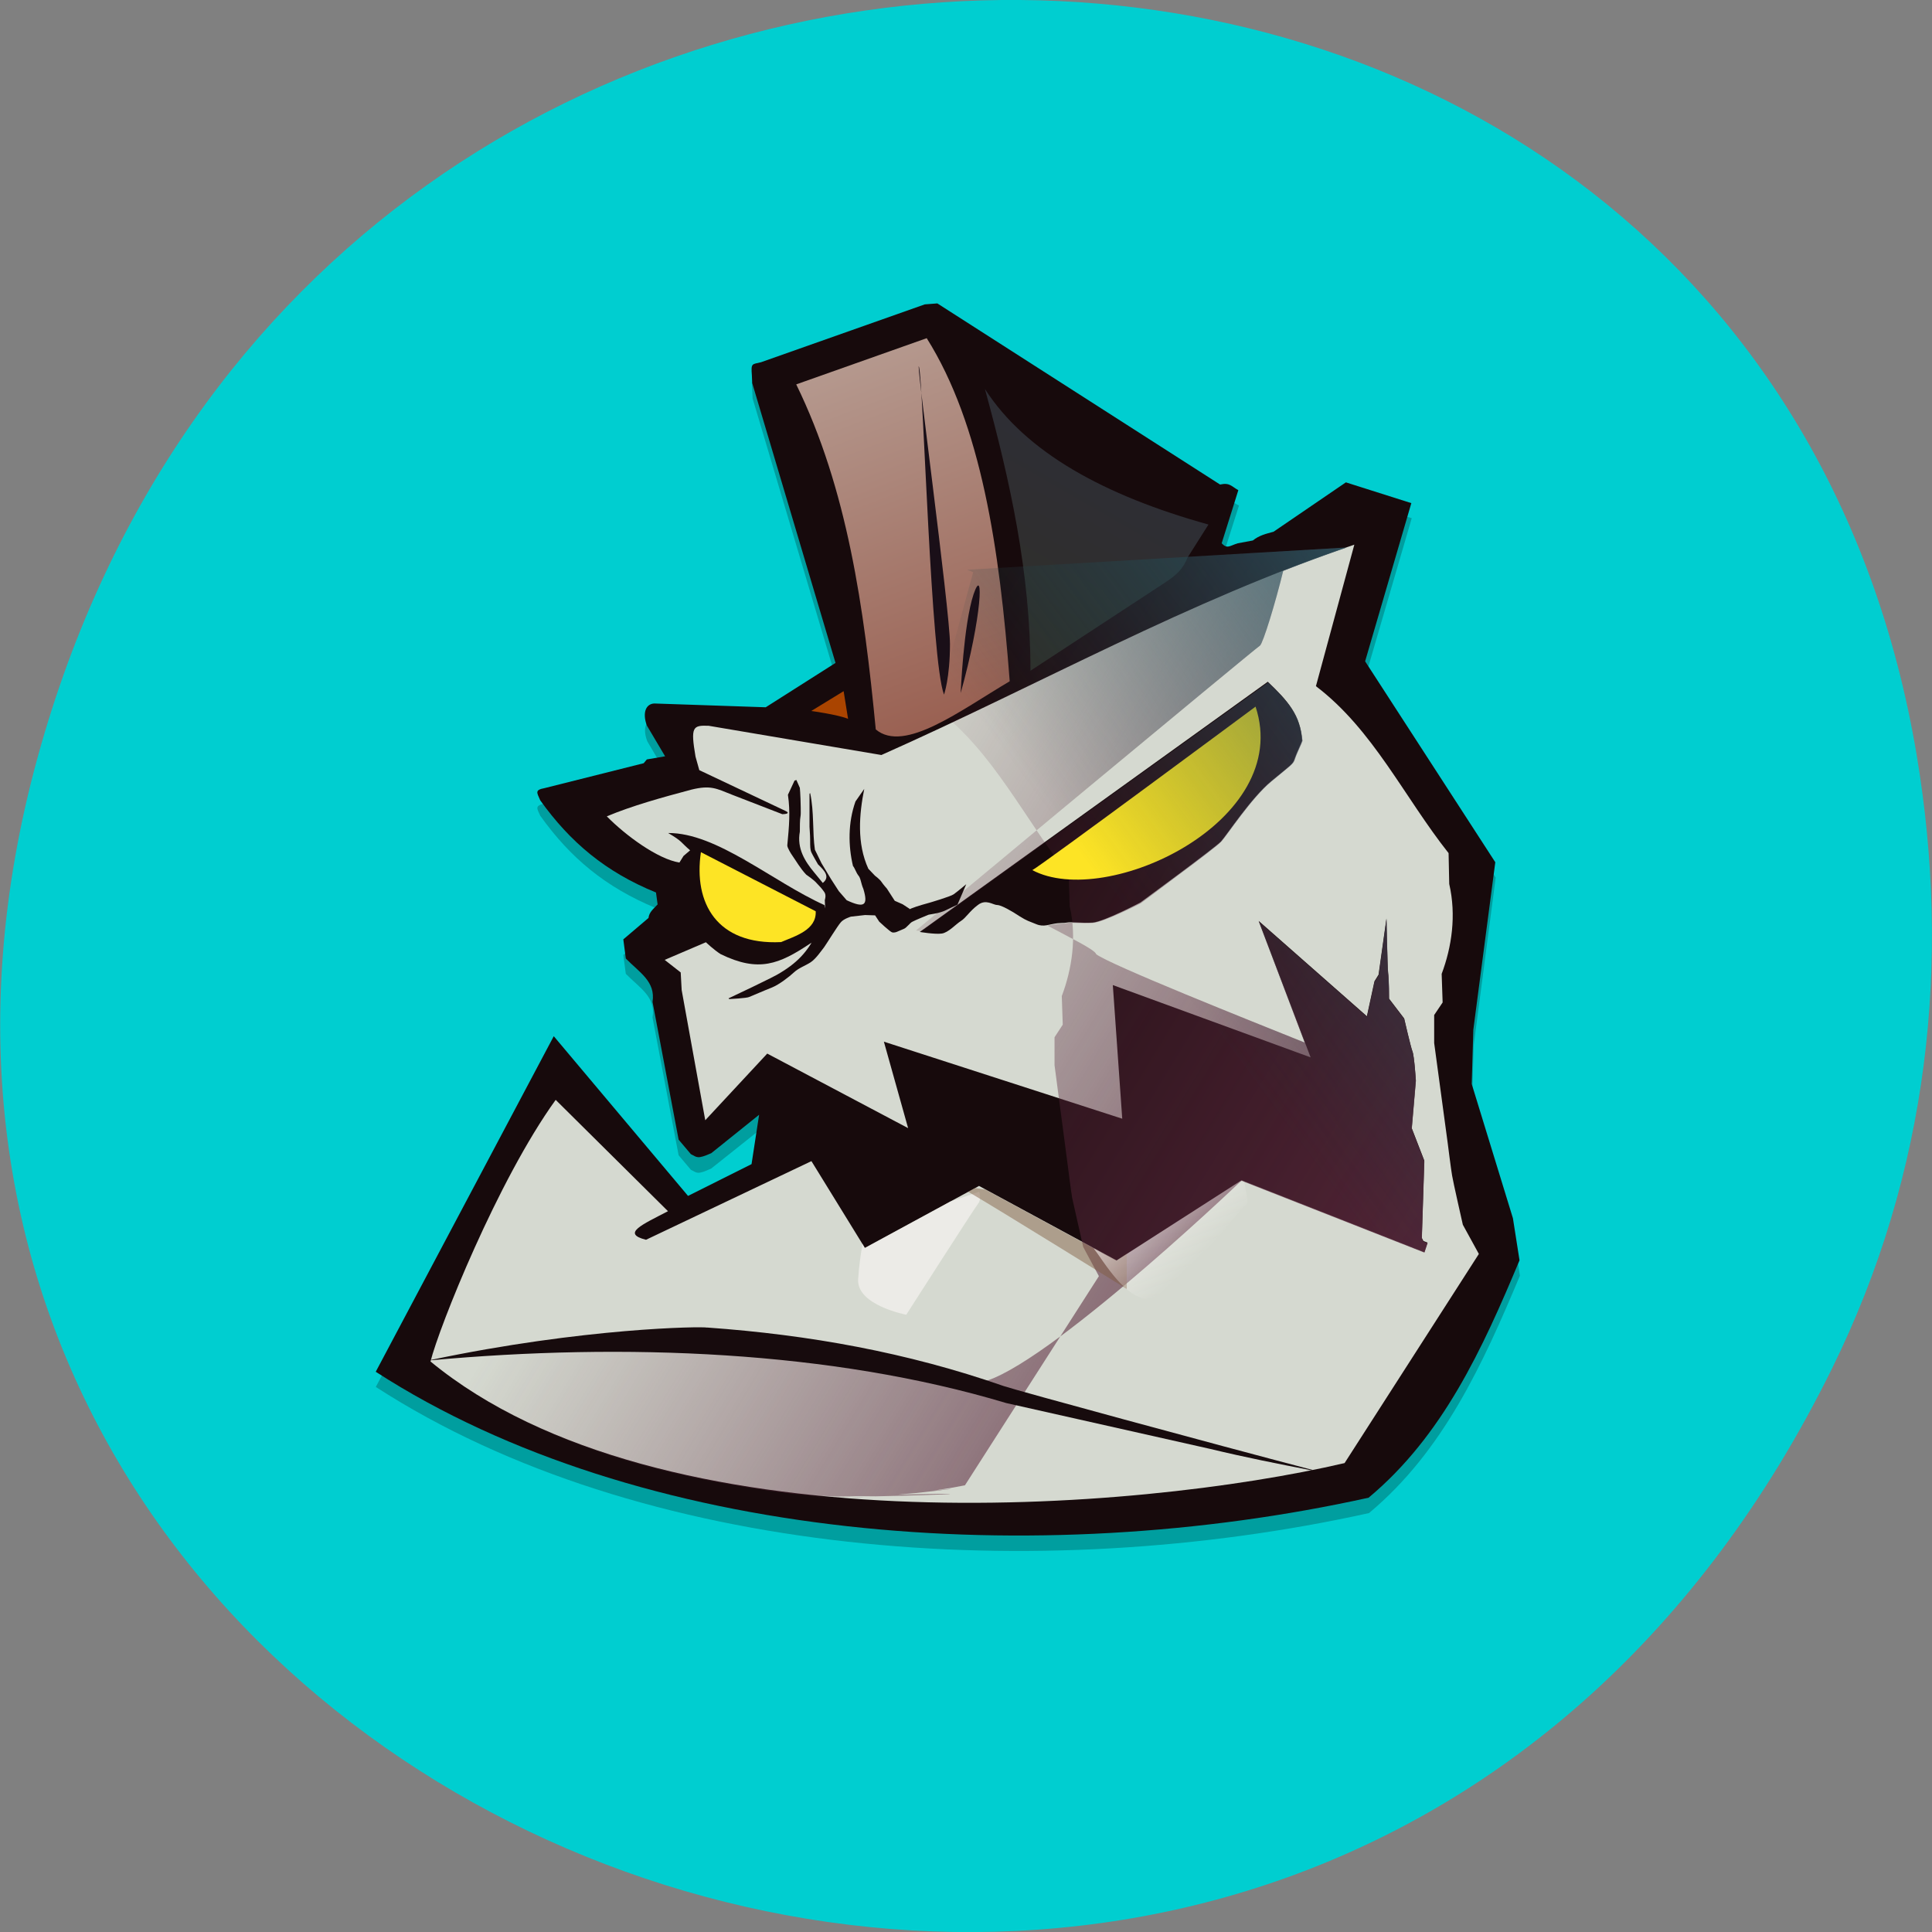 <svg xmlns="http://www.w3.org/2000/svg" viewBox="0 0 24 24"><rect x="0" y="0" width="24" height="24" fill="#808080" stroke="none"/><defs><linearGradient id="3" gradientUnits="userSpaceOnUse" x1="10.759" y1="3.98" x2="7.597" y2="6.222" gradientTransform="matrix(1.858 0 0 1.761 -0.813 -0.509)"><stop stop-color="#2f7182"/><stop offset="1" stop-color="#19383d" stop-opacity="0"/></linearGradient><linearGradient id="4" gradientUnits="userSpaceOnUse" x1="7.698" y1="8.644" x2="8.337" y2="9.283" gradientTransform="matrix(1.858 0 0 1.761 -0.813 -0.509)"><stop stop-color="#fdfaf8"/><stop offset="1" stop-color="#fdfaf8" stop-opacity="0"/></linearGradient><linearGradient id="2" gradientUnits="userSpaceOnUse" x1="7.194" y1="5.169" x2="8.158" y2="3.576" gradientTransform="matrix(1.858 0 0 1.761 -0.813 -0.509)"><stop stop-color="#302f27"/><stop offset="1" stop-color="#2e2e36"/></linearGradient><linearGradient id="0" gradientUnits="userSpaceOnUse" x1="9.548" y1="11.246" x2="4.533" y2="8.35" gradientTransform="matrix(1.858 0 0 1.761 -0.813 -0.509)"><stop stop-color="#59283c"/><stop offset="1" stop-color="#59283c" stop-opacity="0"/></linearGradient><linearGradient id="1" gradientUnits="userSpaceOnUse" x1="6.88" y1="5.617" x2="5.714" y2="2.679" gradientTransform="matrix(1.858 0 0 1.761 -0.813 -0.509)"><stop stop-color="#975b4c"/><stop offset="1" stop-color="#b89f95"/></linearGradient></defs><path d="m 22.758 17 c -6.555 13.305 -26 5.891 -22.289 -7.598 c 3.496 -12.711 21.266 -12.352 23.34 -0.027 c 0.43 2.57 0.152 5.184 -1.051 7.625" fill="#00ced0"/><g fill-rule="evenodd"><path d="m 4.668 17.23 l 2.211 -4.164 l 1.664 1.984 l 0.793 -0.395 l 0.094 -0.613 l -0.594 0.473 c -0.176 0.082 -0.176 0.055 -0.254 0.016 l -0.152 -0.18 l -0.324 -1.711 c 0.043 -0.258 -0.156 -0.363 -0.332 -0.543 l -0.031 -0.234 l 0.313 -0.27 c 0.012 -0.074 0.066 -0.109 0.113 -0.164 l -0.02 -0.148 c -0.625 -0.258 -1.066 -0.625 -1.438 -1.148 c -0.043 -0.094 -0.07 -0.125 0.059 -0.152 l 1.227 -0.305 l 0.043 -0.051 l 0.223 -0.039 l -0.223 -0.379 c -0.062 -0.168 -0.012 -0.273 0.094 -0.277 l 1.379 0.051 l 0.871 -0.555 l -1.035 -3.477 l -0.004 -0.09 c -0.012 -0.156 0 -0.141 0.113 -0.168 l 2.035 -0.719 l 0.156 -0.008 l 3.512 2.25 c 0.121 -0.027 0.141 0.023 0.23 0.066 l -0.211 0.664 c 0.07 0.07 0.098 0.027 0.199 0 l 0.188 -0.039 c 0.082 -0.063 0.16 -0.082 0.262 -0.109 l 0.895 -0.613 l 0.813 0.254 l -0.574 1.965 l 1.617 2.5 l -0.273 2.082 l -0.02 0.672 l 0.512 1.668 l 0.082 0.523 c -0.461 1.098 -0.953 2.18 -1.875 2.949 c -4.117 0.91 -9.05 0.559 -12.336 -1.566" fill-opacity="0.235"/><path d="m 4.668 17.04 l 2.211 -4.168 l 1.668 1.984 l 0.789 -0.395 l 0.094 -0.613 l -0.594 0.477 c -0.176 0.078 -0.176 0.051 -0.254 0.012 l -0.152 -0.18 l -0.324 -1.711 c 0.039 -0.254 -0.16 -0.363 -0.332 -0.539 l -0.031 -0.238 l 0.313 -0.266 c 0.008 -0.074 0.063 -0.113 0.113 -0.168 l -0.02 -0.148 c -0.625 -0.254 -1.066 -0.625 -1.438 -1.145 c -0.043 -0.098 -0.07 -0.129 0.055 -0.152 l 1.23 -0.309 l 0.039 -0.047 l 0.227 -0.039 l -0.227 -0.383 c -0.059 -0.164 -0.008 -0.27 0.094 -0.273 l 1.383 0.047 l 0.867 -0.551 l -1.035 -3.477 l -0.004 -0.094 c -0.012 -0.156 0 -0.137 0.113 -0.164 l 2.035 -0.719 l 0.156 -0.012 l 3.512 2.25 c 0.121 -0.027 0.141 0.023 0.227 0.07 l -0.207 0.66 c 0.07 0.074 0.098 0.031 0.199 0 l 0.188 -0.035 c 0.078 -0.063 0.16 -0.082 0.258 -0.109 l 0.898 -0.613 l 0.813 0.258 l -0.574 1.965 l 1.617 2.496 l -0.273 2.082 l -0.02 0.672 l 0.512 1.668 l 0.082 0.523 c -0.461 1.102 -0.953 2.18 -1.875 2.949 c -4.117 0.91 -9.05 0.555 -12.336 -1.566" fill="#170a0c"/><path d="m 16.824 6.766 c -2.063 0.695 -3.914 1.742 -5.875 2.613 l -2.145 -0.363 c -0.199 -0.008 -0.227 0.012 -0.164 0.383 l 0.047 0.168 l 1.082 0.512 c 0.051 0.031 -0.031 0.035 -0.051 0.035 l -0.625 -0.242 c -0.195 -0.078 -0.266 -0.121 -0.504 -0.063 c -0.367 0.098 -0.734 0.199 -1.051 0.332 c 0.234 0.238 0.633 0.531 0.902 0.574 l 0.051 -0.082 l 0.082 -0.07 c -0.117 -0.098 -0.09 -0.109 -0.273 -0.215 c 0.605 -0.004 1.297 0.605 1.941 0.895 l 0.098 0.34 c 0 0 -0.246 0.129 -0.273 0.137 c -0.387 0.258 -0.641 0.363 -1.113 0.133 c -0.082 -0.051 -0.184 -0.148 -0.184 -0.148 l -0.512 0.219 l 0.199 0.156 l 0.012 0.219 l 0.293 1.617 l 0.77 -0.828 l 1.75 0.926 l -0.301 -1.074 l 2.961 0.957 l -0.117 -1.66 l 2.457 0.898 l -0.645 -1.695 l 1.344 1.184 l 0.094 -0.434 l 0.051 -0.082 l 0.098 -0.699 c 0 0 0.012 0.59 0.02 0.672 c 0.012 0.078 0.012 0.324 0.012 0.324 l 0.188 0.246 c 0 0 0.082 0.355 0.102 0.406 c 0.023 0.051 0.043 0.363 0.043 0.363 l -0.051 0.594 l 0.156 0.402 l -0.031 0.961 l 0.02 0.039 l 0.051 0.02 l -0.039 0.117 l -2.27 -0.891 l -1.551 0.996 l -1.711 -0.926 l -1.418 0.77 l -0.664 -1.078 l -2.055 0.977 c -0.309 -0.078 -0.047 -0.188 0.273 -0.355 l -1.395 -1.383 c -0.719 0.996 -1.449 2.824 -1.555 3.25 c 2.848 2.344 8.781 1.863 11.355 1.262 l 1.668 -2.598 l -0.199 -0.363 c 0 0 -0.125 -0.551 -0.133 -0.609 c -0.012 -0.063 -0.055 -0.406 -0.055 -0.406 l -0.168 -1.242 v -0.348 l 0.105 -0.156 l -0.012 -0.355 c 0.125 -0.332 0.184 -0.727 0.094 -1.117 l -0.008 -0.383 c -0.551 -0.695 -0.938 -1.535 -1.648 -2.074 m -0.598 -0.055 c 0.246 0.234 0.406 0.414 0.426 0.73 c -0.012 0.039 -0.07 0.156 -0.094 0.227 c -0.02 0.066 -0.039 0.07 -0.289 0.277 c -0.25 0.207 -0.551 0.668 -0.625 0.75 c -0.074 0.078 -1 0.758 -1 0.758 c 0 0 -0.449 0.238 -0.594 0.25 c -0.145 0.008 -0.273 -0.012 -0.324 0 c -0.051 0.008 -0.012 0 -0.113 0.008 c -0.105 0.012 -0.168 0.051 -0.262 0.012 c -0.094 -0.039 -0.113 -0.039 -0.207 -0.098 c -0.094 -0.063 -0.23 -0.141 -0.281 -0.141 c -0.051 0 -0.137 -0.078 -0.238 0 c -0.105 0.078 -0.148 0.16 -0.211 0.199 c -0.063 0.039 -0.156 0.145 -0.238 0.156 c -0.086 0.012 -0.273 -0.02 -0.273 -0.02" fill="#d5d9d0"/><path d="m 16.73 6.801 c -0.262 0.09 -0.527 0.188 -0.785 0.289 c 0 0 0 0 -0.004 0 c -0.098 0.402 -0.25 0.898 -0.289 0.93 c -0.063 0.039 -4.273 3.539 -4.273 3.539 l 0.074 0.008 l 4.301 -3.09 c 0.121 0.117 0.223 0.219 0.297 0.332 c 0.035 0.055 0.066 0.113 0.086 0.18 c 0.023 0.066 0.035 0.137 0.043 0.215 c -0.012 0.039 -0.074 0.16 -0.094 0.227 c -0.012 0.035 -0.023 0.051 -0.063 0.086 c -0.039 0.035 -0.105 0.086 -0.23 0.191 c -0.25 0.207 -0.551 0.672 -0.625 0.75 c -0.035 0.039 -0.285 0.23 -0.527 0.41 c -0.238 0.18 -0.469 0.352 -0.469 0.352 c 0 0 -0.449 0.234 -0.598 0.246 c -0.145 0.012 -0.27 -0.012 -0.32 0 c -0.055 0.012 -0.012 0 -0.117 0.012 c -0.047 0.004 -0.086 0.016 -0.125 0.02 c 0.27 0.145 0.594 0.301 0.605 0.355 c 0.164 0.129 1.918 0.828 2.59 1.098 l -0.57 -1.504 l 1.344 1.184 l 0.094 -0.434 l 0.051 -0.078 l 0.098 -0.703 c 0 0 0.012 0.594 0.02 0.672 c 0.012 0.078 0.012 0.324 0.012 0.324 l 0.188 0.246 c 0 0 0.082 0.359 0.102 0.406 c 0.023 0.051 0.043 0.363 0.043 0.363 l -0.051 0.594 l 0.156 0.406 l -0.031 0.957 l 0.02 0.039 l 0.051 0.02 l -0.039 0.117 l -2.27 -0.891 l -0.023 0.016 c -0.094 0.09 -2.602 2.469 -3.285 2.496 c -0.691 0.027 -0.84 -0.363 -2.105 -0.348 c -1.266 0.016 -2.797 -0.141 -3.285 -0.109 c -0.301 0.016 -0.875 0.125 -1.344 0.223 c 0.086 0.07 0.18 0.141 0.273 0.207 c 0.098 0.07 0.195 0.133 0.297 0.195 c 0.098 0.063 0.199 0.121 0.309 0.18 c 0.105 0.055 0.211 0.109 0.32 0.16 c 0.219 0.105 0.449 0.199 0.684 0.285 c 0.59 0.215 1.227 0.371 1.883 0.48 c 0.129 0.023 0.262 0.043 0.395 0.063 c 0.004 0 0.004 0 0.266 0.035 c 0.527 0.07 0.793 0.09 0.027 0.004 c 0.055 0.004 0.082 0.004 0.242 0.02 c 0.48 0.039 0.723 0.047 0.066 0.004 c 0.137 0.004 0.207 0.008 0.199 0.008 c 0.398 0.016 0.594 0.016 0.063 0 c 0.121 0 0.184 -0.004 0.473 0 c 0.934 -0.02 1.383 -0.047 0.25 -0.02 c 0 0 0 0 0.02 0 c 0.043 -0.004 0.063 -0.008 0.219 -0.02 c 0.43 -0.047 0.633 -0.074 0.223 -0.031 c 0.004 0 0.004 0 0.207 -0.031 c 0.004 0 0.004 0 0.188 -0.035 l 1.664 -2.598 l -0.195 -0.363 c 0 0 -0.125 -0.555 -0.137 -0.609 c -0.012 -0.063 -0.055 -0.406 -0.055 -0.406 l -0.164 -1.242 v -0.348 l 0.102 -0.156 l -0.012 -0.355 c 0.125 -0.332 0.188 -0.727 0.098 -1.117 l -0.012 -0.387 c -0.547 -0.691 -0.938 -1.535 -1.648 -2.07 l 0.461 -1.691 c -0.023 -0.012 -0.051 -0.02 -0.078 -0.031" fill="url(#0)"/><path d="m 10.879 9.06 c -0.145 -1.508 -0.352 -2.984 -0.988 -4.285 l 1.621 -0.574 c 0.676 1.074 0.906 2.613 1.031 4.262 c -0.609 0.359 -1.309 0.898 -1.664 0.598" fill="url(#1)"/><path d="m 12.801 8.332 c 0 -1.211 -0.254 -2.363 -0.566 -3.5 c 0.508 0.789 1.484 1.324 2.777 1.684 l -0.262 0.414 c -0.07 0.176 -0.184 0.246 -0.34 0.348" fill="url(#2)"/><path d="m 10.535 8.93 c -0.117 -0.051 -0.457 -0.098 -0.457 -0.098 l 0.402 -0.246" fill="#a40"/><g fill="#fde425"><path d="m 12.824 10.809 c 0.109 -0.055 2.773 -2.031 2.773 -2.031 c 0.473 1.426 -1.855 2.52 -2.773 2.031"/><path d="m 8.707 10.586 l 1.426 0.734 c 0.012 0.234 -0.258 0.309 -0.43 0.383 c -0.797 0.039 -1.09 -0.484 -0.996 -1.117"/></g><path d="m 16.73 6.801 c -0.262 0.09 -0.527 0.188 -0.785 0.289 c 0 0 0 0 -0.004 0 c -0.098 0.402 -0.25 0.898 -0.289 0.93 c -0.063 0.039 -4.273 3.539 -4.273 3.539 l 0.074 0.008 l 4.301 -3.09 c 0.121 0.117 0.223 0.219 0.297 0.332 c 0.035 0.055 0.066 0.113 0.086 0.18 c 0.023 0.066 0.035 0.137 0.043 0.215 c -0.012 0.039 -0.074 0.16 -0.094 0.227 c -0.012 0.035 -0.023 0.051 -0.063 0.086 c -0.039 0.035 -0.105 0.086 -0.23 0.191 c -0.25 0.207 -0.551 0.672 -0.625 0.75 c -0.035 0.039 -0.285 0.23 -0.527 0.41 c -0.238 0.18 -0.469 0.352 -0.469 0.352 c 0 0 -0.449 0.234 -0.598 0.246 c -0.145 0.012 -0.27 -0.012 -0.32 0 c -0.055 0.012 -0.012 0 -0.117 0.012 c -0.047 0.004 -0.086 0.016 -0.125 0.02 c 0.27 0.145 0.594 0.301 0.605 0.355 c 0.164 0.129 1.918 0.828 2.59 1.098 l -0.57 -1.504 l 1.344 1.184 l 0.094 -0.434 l 0.051 -0.078 l 0.098 -0.703 c 0 0 0.012 0.594 0.02 0.672 c 0.012 0.078 0.012 0.324 0.012 0.324 l 0.188 0.246 c 0 0 0.082 0.359 0.102 0.406 c 0.023 0.051 0.043 0.363 0.043 0.363 l -0.051 0.594 l 0.156 0.406 l -0.031 0.957 l 0.02 0.039 l 0.051 0.02 l -0.039 0.117 l -2.27 -0.891 l -0.023 0.016 c -0.094 0.09 -2.602 2.469 -3.285 2.496 c -0.691 0.027 -0.84 -0.363 -2.105 -0.348 c -1.266 0.016 -2.797 -0.141 -3.285 -0.109 c -0.301 0.016 -0.875 0.125 -1.344 0.223 c 0.086 0.07 0.18 0.141 0.273 0.207 c 0.098 0.07 0.195 0.133 0.297 0.195 c 0.098 0.063 0.199 0.121 0.309 0.18 c 0.105 0.055 0.211 0.109 0.32 0.16 c 0.219 0.105 0.449 0.199 0.684 0.285 c 0.59 0.215 1.227 0.371 1.883 0.48 c 0.129 0.023 0.262 0.043 0.395 0.063 c 0.004 0 0.004 0 0.266 0.035 c 0.527 0.07 0.793 0.09 0.027 0.004 c 0.055 0.004 0.082 0.004 0.242 0.02 c 0.48 0.039 0.723 0.047 0.066 0.004 c 0.137 0.004 0.207 0.008 0.199 0.008 c 0.398 0.016 0.594 0.016 0.063 0 c 0.121 0 0.184 -0.004 0.473 0 c 0.934 -0.02 1.383 -0.047 0.25 -0.02 c 0 0 0 0 0.02 0 c 0.043 -0.004 0.063 -0.008 0.219 -0.02 c 0.43 -0.047 0.633 -0.074 0.223 -0.031 c 0.004 0 0.004 0 0.207 -0.031 c 0.004 0 0.004 0 0.188 -0.035 l 1.664 -2.598 l -0.195 -0.363 c 0 0 -0.125 -0.555 -0.137 -0.609 c -0.012 -0.063 -0.055 -0.406 -0.055 -0.406 l -0.164 -1.242 v -0.348 l 0.102 -0.156 l -0.012 -0.355 c 0.125 -0.332 0.188 -0.727 0.098 -1.117 l -0.012 -0.387 c -0.547 -0.691 -0.938 -1.535 -1.648 -2.07 l 0.461 -1.691 c -0.023 -0.012 -0.051 -0.02 -0.078 -0.031" fill="url(#3)"/><path d="m 8.785 16.492 c -0.059 -0.016 -1.527 0 -3.434 0.402 v 0.004 c 2.402 -0.219 4.973 -0.121 7.148 0.531 l 2.535 0.57 c 0.422 0.102 0.855 0.188 1.258 0.266 c 0.008 0 0.012 0 0.016 -0.004 c -1.297 -0.34 -3.664 -0.984 -3.84 -1.043 c -1.199 -0.418 -2.418 -0.637 -3.684 -0.727" fill="#170b0d"/><path d="m 12.16 14.805 l -0.355 0.121 l -1.063 0.578 l -0.027 -0.051 c -0.02 0.109 -0.043 0.258 -0.055 0.438 c -0.02 0.324 0.598 0.441 0.598 0.441 c 0 0 0.852 -1.332 0.895 -1.383 c 0.039 -0.047 0.012 -0.145 0.012 -0.145" fill="#fdfaf8" fill-opacity="0.565"/><path d="m 12.11 14.758 l -0.082 0.047 c 0.344 0.199 1.969 1.207 1.969 1.207 v -0.438 l -0.129 0.086 l -1.629 -0.883" fill="#815b40" fill-opacity="0.471"/><path d="m 15.418 14.664 l -1.551 0.996 l -0.281 -0.152 c 0.09 0.109 0.348 0.563 0.617 0.621 c 0.324 0.07 1.195 -1.117 1.266 -1.152 c 0.047 -0.023 0.02 -0.109 -0.012 -0.297" fill="url(#4)"/><g fill="#1a0f18"><path d="m 11.727 8.629 c -0.164 -0.418 -0.254 -3.797 -0.309 -4.063 c -0.063 -0.266 0.383 3.02 0.383 3.434 c 0 0.422 -0.074 0.629 -0.074 0.629"/><path d="m 11.934 8.609 c 0.266 -0.953 0.289 -1.605 0.16 -1.227 c -0.125 0.375 -0.16 1.227 -0.16 1.227"/></g><path d="m 9.05 12.402 c 0 0 0.582 -0.273 0.641 -0.316 c 0.246 -0.148 0.359 -0.293 0.473 -0.527 c 0 0 0.09 -0.094 0.09 -0.148 c 0 -0.055 -0.008 -0.23 -0.008 -0.23 c 0 0 0.023 -0.063 -0.008 -0.102 c -0.031 -0.043 -0.051 -0.066 -0.09 -0.105 c -0.035 -0.043 -0.133 -0.109 -0.133 -0.109 c -0.074 -0.078 -0.121 -0.164 -0.184 -0.254 c 0 0 -0.051 -0.078 -0.051 -0.109 c 0.023 -0.242 0.039 -0.414 0.008 -0.629 l 0.082 -0.176 l 0.023 -0.008 l 0.043 0.098 c 0 0 0.008 0.098 0.008 0.133 c 0 0.035 0.008 0.188 0 0.223 c -0.008 0.035 -0.008 0.133 -0.008 0.188 c -0.039 0.211 0.066 0.371 0.176 0.504 l 0.109 0.133 c 0.094 -0.074 0.023 -0.152 -0.059 -0.23 c 0 0 -0.066 -0.113 -0.082 -0.148 c -0.016 -0.035 -0.016 -0.078 -0.016 -0.152 c 0 -0.078 -0.008 -0.141 -0.008 -0.168 v -0.41 l 0.008 -0.008 c 0.051 0.234 0.027 0.488 0.059 0.703 l 0.082 0.168 l 0.117 0.195 l 0.098 0.152 l 0.098 0.113 c 0.219 0.102 0.27 0.066 0.207 -0.141 c -0.031 -0.07 -0.031 -0.133 -0.063 -0.168 c -0.027 -0.035 -0.043 -0.09 -0.066 -0.117 c -0.059 -0.25 -0.063 -0.535 0.031 -0.801 l 0.109 -0.156 c -0.063 0.316 -0.094 0.676 0.051 0.992 l 0.082 0.086 c 0 0 0.059 0.043 0.082 0.078 c 0.023 0.035 0.066 0.082 0.066 0.082 l 0.098 0.152 l 0.098 0.043 l 0.09 0.059 c 0 0 -0.039 0.02 0.02 -0.008 c 0.063 -0.027 0.223 -0.07 0.223 -0.07 c 0 0 0.266 -0.078 0.301 -0.105 c 0.039 -0.027 0.156 -0.125 0.156 -0.125 l -0.109 0.254 l -0.164 0.078 c 0 0 -0.027 0.012 -0.086 0.027 c -0.063 0.012 -0.109 0.02 -0.109 0.02 c 0 0 -0.172 0.07 -0.199 0.086 c -0.031 0.012 -0.074 0.078 -0.109 0.09 c -0.039 0.016 -0.082 0.035 -0.082 0.035 c 0 0 -0.031 0.016 -0.063 0.008 c -0.027 -0.008 -0.16 -0.133 -0.16 -0.133 l -0.051 -0.078 l -0.125 -0.004 l -0.176 0.02 c 0 0 -0.09 0.027 -0.125 0.07 c -0.039 0.043 -0.176 0.266 -0.207 0.309 c -0.031 0.039 -0.102 0.145 -0.168 0.188 c -0.066 0.043 -0.148 0.07 -0.207 0.125 c -0.059 0.055 -0.184 0.152 -0.273 0.188 c -0.09 0.035 -0.25 0.105 -0.281 0.117 c -0.027 0.016 -0.25 0.027 -0.25 0.027" fill="#170a0c"/></g></svg>